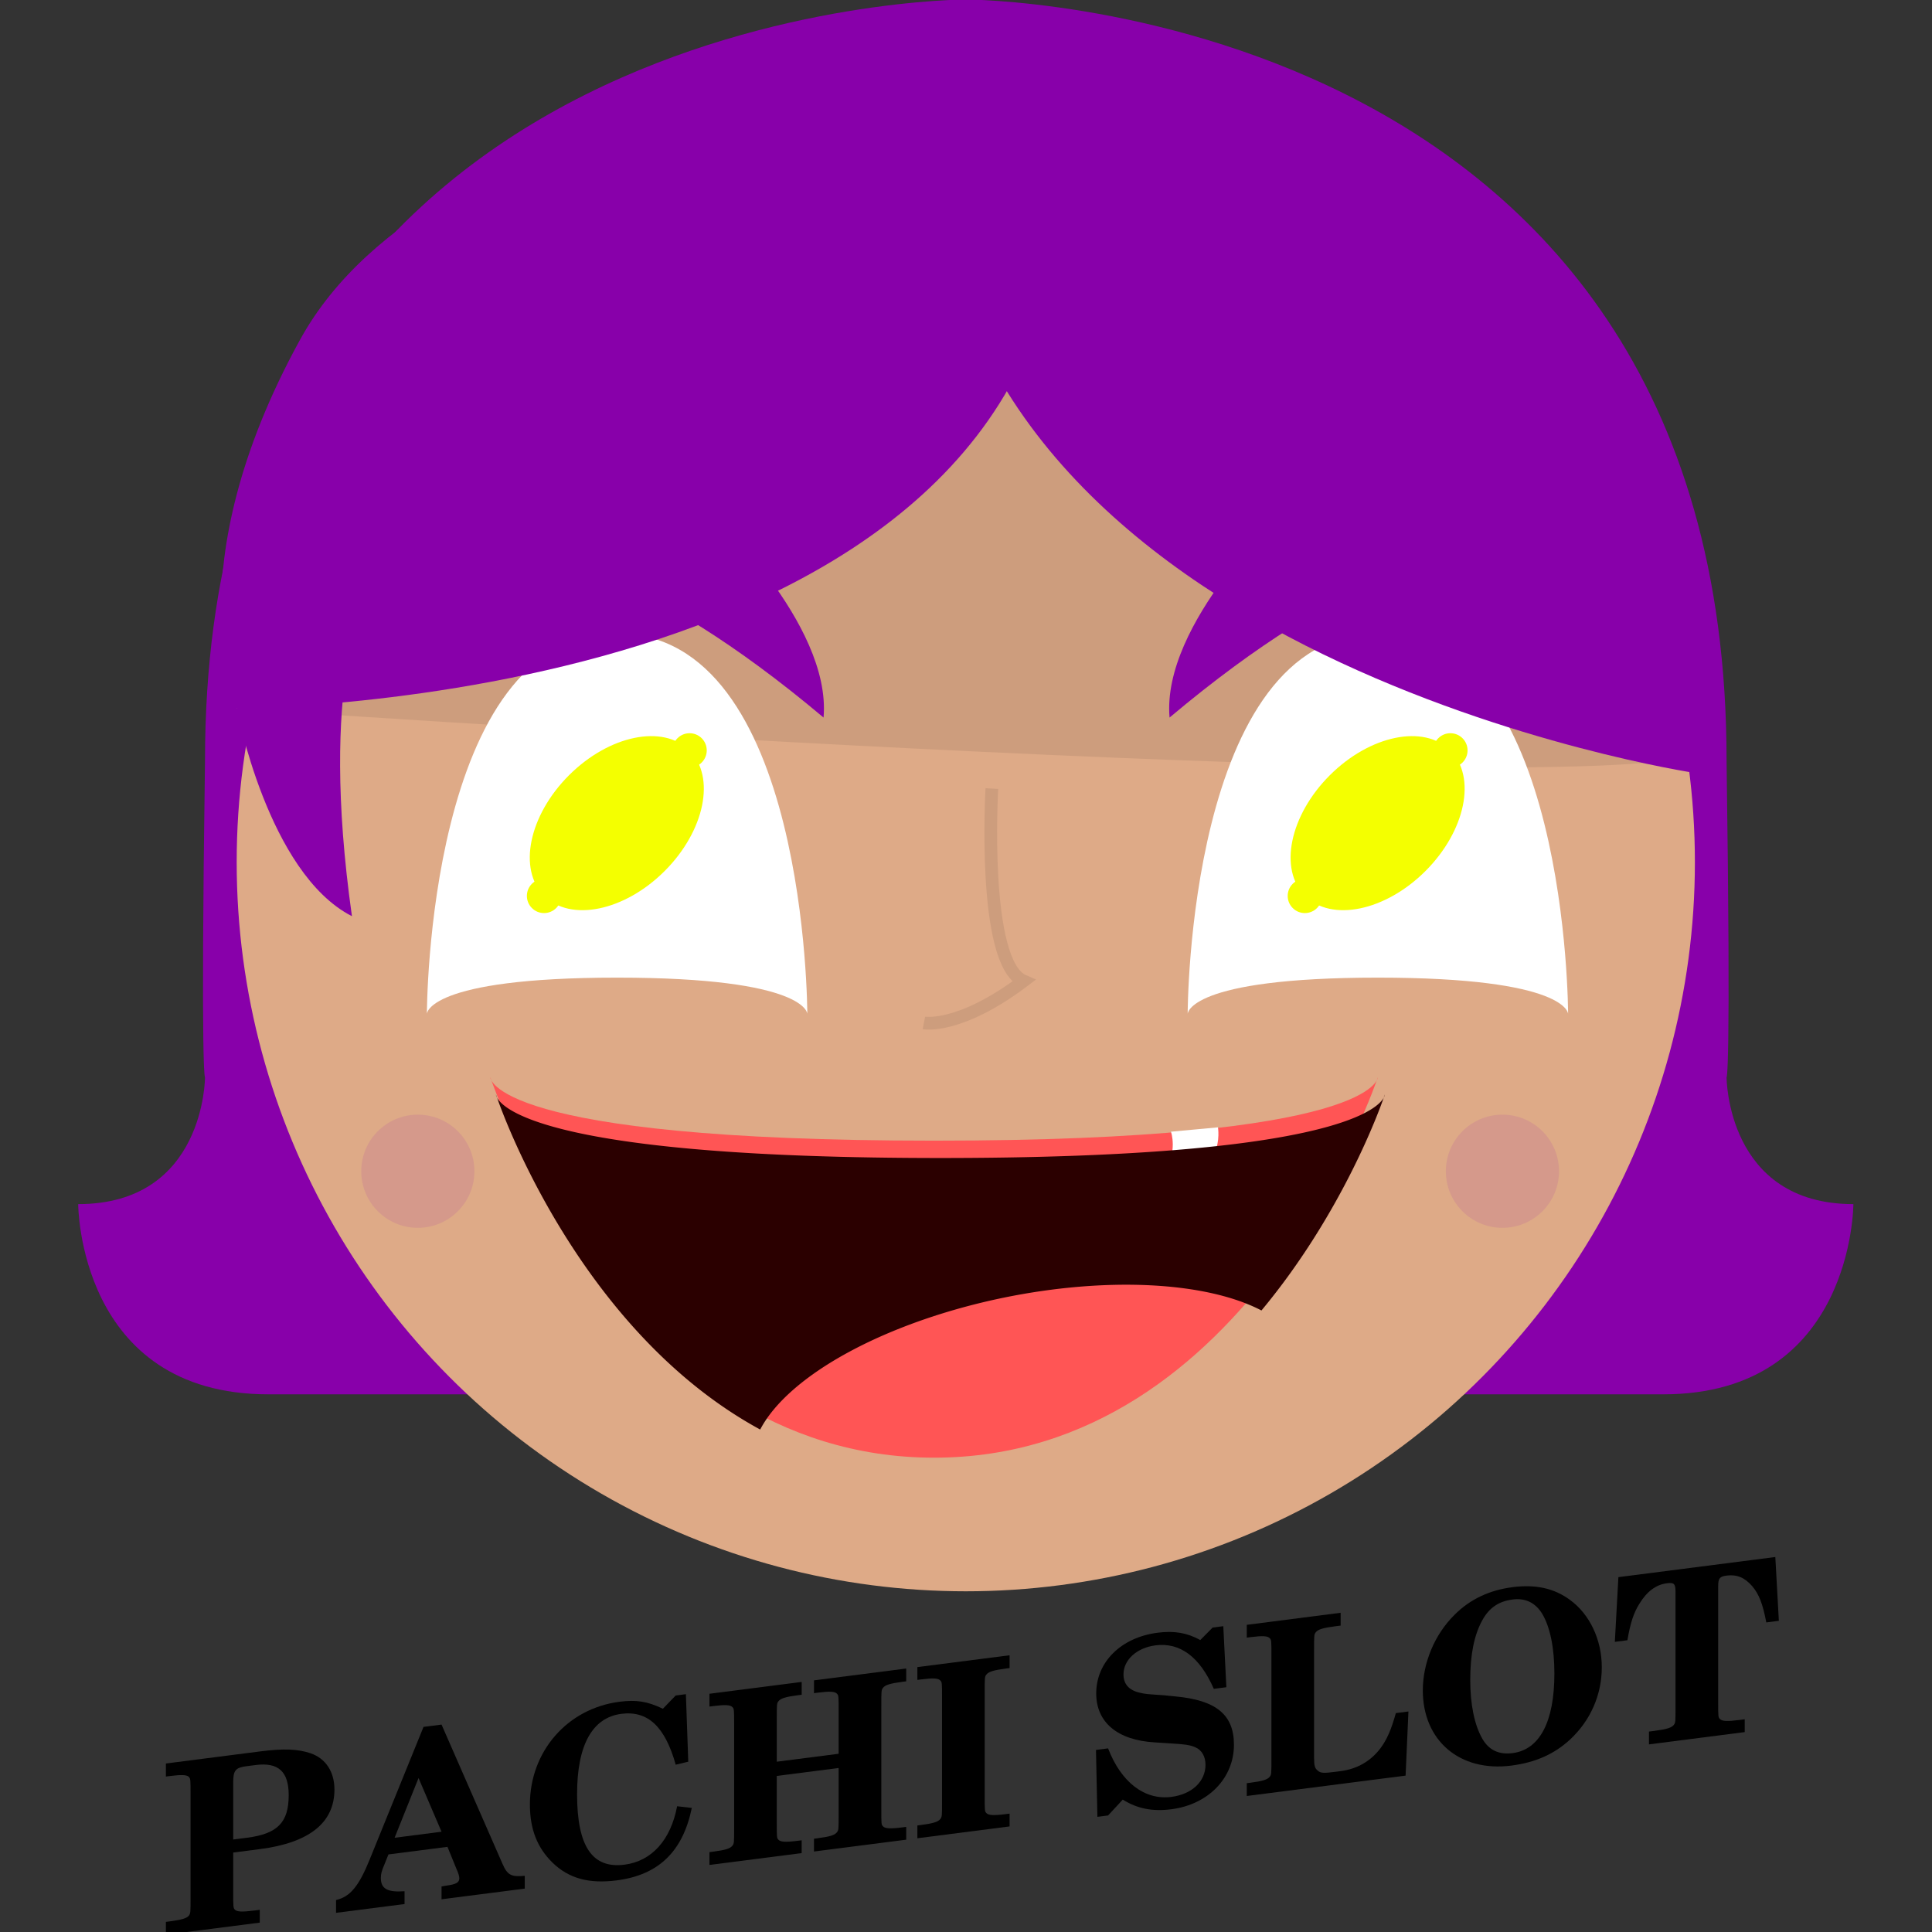 <?xml version="1.0" encoding="UTF-8" standalone="no"?>
<!-- Created with Inkscape (http://www.inkscape.org/) -->

<svg
   xmlns:dc="http://purl.org/dc/elements/1.1/"
   xmlns:cc="http://creativecommons.org/ns#"
   xmlns:rdf="http://www.w3.org/1999/02/22-rdf-syntax-ns#"
   xmlns:svg="http://www.w3.org/2000/svg"
   xmlns="http://www.w3.org/2000/svg"
   xmlns:sodipodi="http://sodipodi.sourceforge.net/DTD/sodipodi-0.dtd"
   xmlns:inkscape="http://www.inkscape.org/namespaces/inkscape"
   width="1000"
   height="1000"
   viewBox="0 0 264.583 264.583"
   version="1.1"
   id="svg8"
   inkscape:version="0.92.1 r"
   sodipodi:docname="slots 5.svg"
   inkscape:export-filename="/home/mbrickn/Projects/OO/game/images/characters/chibi ann.png"
   inkscape:export-xdpi="90"
   inkscape:export-ydpi="90">
  <rect x="0" y="0" width="264.583" height="264.583" fill="#333333" stroke="none"/>
  <defs
     id="defs2" />
  <sodipodi:namedview
     id="base"
     pagecolor="#ffffff"
     bordercolor="#666666"
     borderopacity="1.0"
     inkscape:pageopacity="0.0"
     inkscape:pageshadow="2"
     inkscape:zoom="0.35"
     inkscape:cx="-248.35608"
     inkscape:cy="657.94196"
     inkscape:document-units="mm"
     inkscape:current-layer="g4539"
     showgrid="true"
     inkscape:window-width="1920"
     inkscape:window-height="1016"
     inkscape:window-x="0"
     inkscape:window-y="27"
     inkscape:window-maximized="1"
     fit-margin-top="0"
     fit-margin-left="0"
     fit-margin-right="0"
     fit-margin-bottom="0"
     units="px">
    <inkscape:grid
       type="xygrid"
       id="grid10"
       originx="-65.484"
       originy="-50.969" />
  </sodipodi:namedview>
  <g
     inkscape:groupmode="layer"
     id="layer3"
     inkscape:label="Legs"
     transform="translate(-65.484,18.552)" />
  <g
     inkscape:groupmode="layer"
     id="layer2"
     inkscape:label="Body"
     transform="translate(-65.484,18.552)" />
  <g
     inkscape:label="Head"
     inkscape:groupmode="layer"
     id="layer1"
     transform="translate(-65.484,18.552)">
    <g
       id="g4539"
       transform="matrix(6.563,0,0,6.563,-353.578,-1368.752)">
      <path
         inkscape:connector-curvature="0"
         id="path4498"
         d="m 84.005,205.719 c 0,0 -15.875,0 -15.875,15.875 -0.094,6.662 0,6.615 0,6.615 0,0 0,2.646 -2.646,2.646 0,0 0,3.969 3.969,3.969 h 1.323 26.458 1.323 c 3.969,0 3.969,-3.969 3.969,-3.969 -2.646,0 -2.646,-2.646 -2.646,-2.646 0,0 0.095,0.047 0,-6.615 0,-15.875 -15.875,-15.875 -15.875,-15.875 z"
         style="fill:#8800aa;stroke:none;stroke-width:0.265px;stroke-linecap:butt;stroke-linejoin:miter;stroke-opacity:1" />
      <circle
         style="fill:#deaa87;stroke-width:0.265"
         r="15.214"
         cy="223.72"
         cx="84.005"
         id="path14" />
      <path
         inkscape:connector-curvature="0"
         id="path4517"
         d="m 68.792,220.511 c 0,0 27.781,1.924 30.427,0.962 -4.004,-6.859 -13.229,-11.545 -13.229,-11.545 l -7.938,0.962 -7.938,6.735 z"
         style="fill:#cd9d7d;fill-opacity:1;stroke:none;stroke-width:0.226px;stroke-linecap:butt;stroke-linejoin:miter;stroke-opacity:1" />
      <path
         sodipodi:nodetypes="cscsc"
         inkscape:connector-curvature="0"
         id="path4507"
         d="m 72.76,226.885 c 0,0 -10e-7,-0.756 3.969,-0.756 3.969,0 3.969,0.756 3.969,0.756 0,0 -6e-6,-7.938 -3.969,-7.938 -3.969,0 -3.969,7.938 -3.969,7.938 z"
         style="fill:#ffffff;fill-opacity:1;stroke:none;stroke-width:0.265px;stroke-linecap:butt;stroke-linejoin:miter;stroke-opacity:1" />
      <path
         sodipodi:nodetypes="ccscsc"
         inkscape:connector-curvature="0"
         id="path4501"
         d="m 68.792,220.511 c 0,0 16.725,1e-5 17.198,-10.583 -0.57,-0.501 -0.621,-1.399 -1.142,-1.998 -0.515,-0.593 -1.504,-0.888 -1.504,-0.888 0,0 -10.364,0.564 -13.229,5.773 -2.646,4.811 -1.323,7.697 -1.323,7.697 z"
         style="fill:#8800aa;fill-opacity:1;stroke:none;stroke-width:0.226;stroke-linecap:butt;stroke-linejoin:miter;stroke-miterlimit:4;stroke-dasharray:none;stroke-opacity:1" />
      <path
         style="fill:#ffffff;fill-opacity:1;stroke:none;stroke-width:0.265px;stroke-linecap:butt;stroke-linejoin:miter;stroke-opacity:1"
         d="m 88.635,226.885 c 0,0 -10e-7,-0.756 3.969,-0.756 3.969,0 3.969,0.756 3.969,0.756 0,0 -6e-6,-7.938 -3.969,-7.938 -3.969,0 -3.969,7.938 -3.969,7.938 z"
         id="path4533"
         inkscape:connector-curvature="0"
         sodipodi:nodetypes="cscsc" />
      <path
         style="fill:#8800aa;fill-opacity:1;stroke:none;stroke-width:0.226;stroke-linecap:butt;stroke-linejoin:miter;stroke-miterlimit:4;stroke-dasharray:none;stroke-opacity:1"
         d="m 99.219,221.858 c 0,0 -15.403,-2.309 -15.875,-12.892 1.134,-0.996 1.323,-0.962 1.323,-0.962 0,0 10.364,0.564 13.229,5.773 2.646,4.811 1.323,8.082 1.323,8.082 z"
         id="path4503"
         inkscape:connector-curvature="0"
         sodipodi:nodetypes="cccsc" />
      <path
         inkscape:connector-curvature="0"
         id="path4511"
         d="m 74.083,228.208 c 0,0 0,1.323 9.26,1.323 9.26,0 9.26,-1.323 9.26,-1.323 0,0 -2.646,7.938 -9.26,7.938 -6.615,0 -9.26,-7.938 -9.26,-7.938 z"
         style="fill:#ff5555;stroke:none;stroke-width:0.265px;stroke-linecap:butt;stroke-linejoin:miter;stroke-opacity:1" />
      <path
         sodipodi:nodetypes="cccc"
         inkscape:connector-curvature="0"
         id="path4525"
         d="m 88.286,229.344 c 0,0 0.151,0.405 -0.15,0.914 1.32,0.092 1.131,-1.005 1.131,-1.005 z"
         style="fill:#ffffff;fill-opacity:1;stroke:none;stroke-width:0.22px;stroke-linecap:butt;stroke-linejoin:miter;stroke-opacity:1" />
      <path
         inkscape:connector-curvature="0"
         id="path4542"
         transform="scale(0.265)"
         d="m 280,862.52 c 0,0 0.008,0.097 0.094,0.254 C 280.082,862.738 280,862.52 280,862.52 Z m 0.094,0.254 c 0.376,1.092 6.505,18.399 20.717,26.127 a 9.407,22.16 78.459 0 1 19.23,-10.395 9.407,22.16 78.459 0 1 20.24,1.02 c 6.438,-7.739 9.367,-16.003 9.625,-16.752 -0.551,1.009 -4.627,4.746 -34.906,4.746 -30.279,0 -34.355,-3.737 -34.906,-4.746 z m 69.812,0 c 0.086,-0.157 0.094,-0.254 0.094,-0.254 0,0 -0.082,0.218 -0.094,0.254 z"
         style="fill:#2b0000;stroke:none;stroke-width:1px;stroke-linecap:butt;stroke-linejoin:miter;stroke-opacity:1" />
      <path
         inkscape:connector-curvature="0"
         id="path4495"
         d="m 68.792,220.511 c 0,0 0.645,3.437 2.404,4.336 -0.697,-4.93 0.302,-6.675 0.302,-6.675 z"
         style="fill:#8800aa;fill-opacity:1;stroke:none;stroke-width:0.265px;stroke-linecap:butt;stroke-linejoin:miter;stroke-opacity:1" />
      <path
         style="fill:#8800aa;fill-opacity:1;stroke:none;stroke-width:0.265px;stroke-linecap:butt;stroke-linejoin:miter;stroke-opacity:1"
         d="m 78.637,216.364 c 0,0 2.571,2.37 2.4,4.338 -3.81,-3.206 -5.818,-3.285 -5.818,-3.285 z"
         id="path4497"
         inkscape:connector-curvature="0" />
      <path
         inkscape:connector-curvature="0"
         id="path4499"
         d="m 90.657,216.364 c 0,0 -2.571,2.37 -2.4,4.338 3.81,-3.206 5.818,-3.285 5.818,-3.285 z"
         style="fill:#8800aa;fill-opacity:1;stroke:none;stroke-width:0.265px;stroke-linecap:butt;stroke-linejoin:miter;stroke-opacity:1" />
      <path
         inkscape:connector-curvature="0"
         id="path4509"
         d="m 84.549,222.184 c 0,0 -0.213,3.638 0.661,4.016 -1.347,1.016 -2.079,0.874 -2.079,0.874"
         style="fill:none;stroke:#cd9d7d;stroke-width:0.265px;stroke-linecap:butt;stroke-linejoin:miter;stroke-opacity:1" />
      <circle
         r="1.181"
         cy="230.169"
         cx="95.203"
         id="path4512"
         style="fill:#8800aa;fill-opacity:0.1;stroke:none;stroke-width:0.265;stroke-miterlimit:4;stroke-dasharray:none;stroke-opacity:1" />
      <circle
         style="fill:#8800aa;fill-opacity:0.1;stroke:none;stroke-width:0.265;stroke-miterlimit:4;stroke-dasharray:none;stroke-opacity:1"
         id="circle4514"
         cx="72.571"
         cy="230.169"
         r="1.181" />
      <path
         sodipodi:nodetypes="cscscsc"
         inkscape:connector-curvature="0"
         id="path4538"
         d="m 82.479,231.032 c 0,0 0.756,1.208 1.016,1.161 0.26,-0.047 0.546,-1.443 0.546,-1.443 0,0 -0.17,-0.583 -0.431,-0.536 -0.26,0.047 -0.35,0.677 -0.35,0.677 0,0 -0.359,-0.532 -0.619,-0.485 -0.26,0.047 -0.162,0.626 -0.162,0.626 z"
         style="fill:#2b0000;fill-opacity:1;stroke:none;stroke-width:0.265px;stroke-linecap:butt;stroke-linejoin:miter;stroke-opacity:1" />
      <g
         id="flowRoot4502"
         style="font-style:normal;font-weight:normal;font-size:40px;line-height:1.25;font-family:sans-serif;letter-spacing:0px;word-spacing:0px;fill:#000000;fill-opacity:1;stroke:none"
         transform="matrix(0.265,-0.034,0,0.265,65.484,204.218)"
         aria-label="PACHI SLOT">
        <path
           inkscape:connector-curvature="0"
           id="path4506"
           style="font-style:normal;font-variant:normal;font-weight:bold;font-stretch:normal;font-size:18.667px;font-family:'Century Schoolbook L';-inkscape-font-specification:'Century Schoolbook L Bold';text-align:center;text-anchor:middle"
           d="m 12.206,153.141 h 2.091 c 3.901,0 5.88,-1.325 5.88,-3.939 0,-1.4 -0.691,-2.539 -1.885,-3.099 -1.008,-0.467 -2.109,-0.653 -3.976,-0.653 H 6.905 v 1.027 h 0.28 c 0.971,0 1.363,0.075 1.531,0.261 0.131,0.168 0.131,0.224 0.131,1.419 v 8.083 c 0,1.195 0,1.251 -0.131,1.419 -0.168,0.187 -0.56,0.261 -1.531,0.261 h -0.28 v 1.008 h 7.392 v -1.008 h -0.411 c -0.989,0 -1.381,-0.075 -1.549,-0.261 -0.131,-0.168 -0.131,-0.224 -0.131,-1.419 z m 0,-1.027 v -4.517 c 0,-0.915 0.187,-1.12 1.027,-1.12 H 13.98 c 1.773,0 2.595,0.84 2.595,2.707 0,2.147 -0.877,2.931 -3.285,2.931 z" />
        <path
           inkscape:connector-curvature="0"
           id="path4508"
           style="font-style:normal;font-variant:normal;font-weight:bold;font-stretch:normal;font-size:18.667px;font-family:'Century Schoolbook L';-inkscape-font-specification:'Century Schoolbook L Bold';text-align:center;text-anchor:middle"
           d="m 27.191,145.17 -4.237,9.893 c -0.859,2.016 -1.549,2.744 -2.651,2.856 v 1.008 h 5.395 v -1.008 c -1.344,-0.075 -1.867,-0.429 -1.867,-1.288 0,-0.317 0.056,-0.523 0.299,-1.064 l 0.299,-0.709 h 4.648 l 0.709,1.829 c 0.149,0.336 0.224,0.616 0.224,0.765 0,0.336 -0.243,0.448 -1.083,0.448 l -0.317,0.019 v 1.008 h 6.552 v -1.008 c -1.064,-0.037 -1.363,-0.224 -1.755,-1.176 L 28.61,145.17 Z m -0.392,3.976 1.811,4.461 h -3.696 z" />
        <path
           inkscape:connector-curvature="0"
           id="path4510"
           style="font-style:normal;font-variant:normal;font-weight:bold;font-stretch:normal;font-size:18.667px;font-family:'Century Schoolbook L';-inkscape-font-specification:'Century Schoolbook L Bold';text-align:center;text-anchor:middle"
           d="m 47.851,145.245 h -0.803 l -1.008,0.915 c -1.232,-0.747 -2.091,-0.989 -3.416,-0.989 -4.107,0 -7.056,3.005 -7.056,7.187 0,1.941 0.579,3.472 1.773,4.797 1.288,1.419 2.875,2.053 5.059,2.053 3.304,0 5.208,-1.605 5.917,-4.947 l -1.157,-0.28 c -0.504,2.595 -1.997,4.069 -4.144,4.069 -2.539,0 -3.733,-1.923 -3.733,-6.029 0,-3.864 1.195,-5.88 3.491,-5.88 2.072,0 3.435,1.437 4.275,4.555 l 0.989,-0.112 z" />
        <path
           inkscape:connector-curvature="0"
           id="path4513"
           style="font-style:normal;font-variant:normal;font-weight:bold;font-stretch:normal;font-size:18.667px;font-family:'Century Schoolbook L';-inkscape-font-specification:'Century Schoolbook L Bold';text-align:center;text-anchor:middle"
           d="m 59.879,152.6 v 3.64 c 0,1.176 0,1.251 -0.131,1.4 -0.168,0.205 -0.56,0.28 -1.531,0.28 h -0.28 v 1.008 H 65.199 v -1.008 h -0.28 c -0.971,0 -1.381,-0.075 -1.549,-0.28 -0.131,-0.149 -0.131,-0.205 -0.131,-1.4 v -8.083 c 0,-1.195 0,-1.269 0.131,-1.419 0.168,-0.205 0.579,-0.28 1.549,-0.28 h 0.28 v -1.008 h -7.261 v 1.008 h 0.28 c 0.971,0 1.363,0.075 1.531,0.28 0.131,0.149 0.131,0.243 0.131,1.419 v 3.323 h -4.872 v -3.323 c 0,-1.195 0,-1.269 0.131,-1.419 0.168,-0.205 0.579,-0.28 1.549,-0.28 h 0.28 v -1.008 h -7.261 v 1.008 h 0.28 c 0.971,0 1.363,0.075 1.531,0.28 0.131,0.149 0.131,0.224 0.131,1.419 v 8.083 c 0,1.176 0,1.251 -0.131,1.4 -0.168,0.205 -0.56,0.28 -1.531,0.28 h -0.28 v 1.008 H 56.967 v -1.008 h -0.28 c -0.971,0 -1.381,-0.075 -1.549,-0.28 -0.131,-0.149 -0.131,-0.205 -0.131,-1.4 v -3.64 z" />
        <path
           inkscape:connector-curvature="0"
           id="path4515"
           style="font-style:normal;font-variant:normal;font-weight:bold;font-stretch:normal;font-size:18.667px;font-family:'Century Schoolbook L';-inkscape-font-specification:'Century Schoolbook L Bold';text-align:center;text-anchor:middle"
           d="m 68.02,156.24 c 0,1.176 0,1.251 -0.131,1.4 -0.168,0.205 -0.56,0.28 -1.531,0.28 h -0.28 v 1.008 h 7.261 v -1.008 h -0.28 c -0.971,0 -1.381,-0.075 -1.549,-0.28 -0.131,-0.149 -0.131,-0.205 -0.131,-1.4 v -8.101 c 0,-1.195 0,-1.251 0.131,-1.4 0.168,-0.205 0.579,-0.28 1.549,-0.28 h 0.28 v -1.008 h -7.261 v 1.008 h 0.28 c 0.971,0 1.363,0.075 1.531,0.28 0.131,0.149 0.131,0.224 0.131,1.4 z" />
        <path
           inkscape:connector-curvature="0"
           id="path4518"
           style="font-style:normal;font-variant:normal;font-weight:bold;font-stretch:normal;font-size:18.667px;font-family:'Century Schoolbook L';-inkscape-font-specification:'Century Schoolbook L Bold';text-align:center;text-anchor:middle"
           d="m 90.167,145.32 h -0.84 l -0.971,0.859 c -1.045,-0.709 -2.053,-1.008 -3.36,-1.008 -2.875,0 -4.835,1.68 -4.835,4.163 0,2.277 1.68,3.901 4.611,4.443 l 1.157,0.224 c 1.195,0.224 1.568,0.317 2.016,0.56 0.523,0.28 0.821,0.84 0.821,1.493 0,1.307 -1.064,2.184 -2.688,2.184 -2.109,0 -3.957,-1.661 -4.984,-4.461 h -0.952 l 0.112,5.283 h 0.84 l 1.157,-1.101 c 1.139,0.859 2.333,1.251 3.827,1.251 2.912,0 4.928,-1.829 4.928,-4.443 0,-2.371 -1.4,-3.696 -4.629,-4.405 l -0.896,-0.205 c -1.437,-0.28 -1.437,-0.28 -1.904,-0.448 -0.84,-0.299 -1.269,-0.84 -1.269,-1.605 0,-1.139 1.045,-1.96 2.52,-1.96 1.941,0 3.491,1.363 4.592,4.013 h 0.989 z" />
        <path
           inkscape:connector-curvature="0"
           id="path4520"
           style="font-style:normal;font-variant:normal;font-weight:bold;font-stretch:normal;font-size:18.667px;font-family:'Century Schoolbook L';-inkscape-font-specification:'Century Schoolbook L Bold';text-align:center;text-anchor:middle"
           d="m 103.756,153.906 c -0.373,1.288 -0.709,1.997 -1.213,2.613 -0.765,0.915 -1.829,1.4 -3.155,1.4 h -0.392 c -0.915,0 -1.157,-0.037 -1.381,-0.261 -0.243,-0.224 -0.299,-0.429 -0.299,-1.045 v -8.475 c 0,-1.176 0,-1.251 0.131,-1.4 0.168,-0.205 0.56,-0.28 1.549,-0.28 h 0.411 v -1.008 h -7.392 v 1.008 h 0.28 c 0.971,0 1.363,0.075 1.531,0.28 0.131,0.149 0.131,0.224 0.131,1.4 v 8.083 c 0,1.195 0,1.269 -0.131,1.419 -0.168,0.205 -0.56,0.28 -1.531,0.28 h -0.28 v 1.008 h 12.507 l 0.224,-5.021 z" />
        <path
           inkscape:connector-curvature="0"
           id="path4522"
           style="font-style:normal;font-variant:normal;font-weight:bold;font-stretch:normal;font-size:18.667px;font-family:'Century Schoolbook L';-inkscape-font-specification:'Century Schoolbook L Bold';text-align:center;text-anchor:middle"
           d="m 112.934,145.17 c -1.811,0 -3.341,0.523 -4.555,1.587 -1.568,1.344 -2.501,3.453 -2.501,5.637 0,3.957 2.912,6.813 6.963,6.813 1.904,0 3.379,-0.467 4.629,-1.456 1.605,-1.288 2.501,-3.192 2.501,-5.376 0,-2.165 -0.952,-4.293 -2.501,-5.619 -1.251,-1.083 -2.707,-1.587 -4.536,-1.587 z m 0.019,0.971 c 1.008,0 1.792,0.485 2.333,1.437 0.616,1.12 0.952,2.8 0.952,4.816 0,3.789 -1.157,5.843 -3.285,5.843 -1.083,0 -1.867,-0.467 -2.389,-1.437 -0.616,-1.157 -0.952,-2.8 -0.952,-4.76 0,-2.016 0.317,-3.509 0.952,-4.573 0.541,-0.915 1.288,-1.325 2.389,-1.325 z" />
        <path
           inkscape:connector-curvature="0"
           id="path4524"
           style="font-style:normal;font-variant:normal;font-weight:bold;font-stretch:normal;font-size:18.667px;font-family:'Century Schoolbook L';-inkscape-font-specification:'Century Schoolbook L Bold';text-align:center;text-anchor:middle"
           d="m 133.635,145.45 h -12.357 l -0.28,5.059 h 0.989 c 0.243,-1.381 0.504,-2.109 0.952,-2.763 0.597,-0.896 1.307,-1.325 2.165,-1.325 0.56,0 0.672,0.131 0.672,0.765 v 9.053 c 0,1.176 0,1.251 -0.131,1.4 -0.168,0.205 -0.56,0.28 -1.549,0.28 h -0.411 v 1.008 h 7.541 v -1.008 h -0.411 c -0.989,0 -1.381,-0.075 -1.549,-0.28 -0.131,-0.149 -0.131,-0.224 -0.131,-1.4 v -9.053 c 0,-0.635 0.112,-0.765 0.672,-0.765 0.803,0 1.419,0.336 2.016,1.101 0.523,0.691 0.821,1.475 1.101,2.987 h 0.989 z" />
      </g>
    </g>
    <g
       id="g4526"
       transform="matrix(1.256,1.256,-1.256,1.256,50.698,-353.53)">
      <ellipse
         ry="7.924"
         rx="5.218"
         cy="97.237"
         cx="259.218"
         id="path4516"
         style="fill:#f4ff00;fill-opacity:1;stroke:none;stroke-width:5.92;stroke-linecap:round;stroke-linejoin:round;stroke-miterlimit:4;stroke-dasharray:none;stroke-dashoffset:0;stroke-opacity:1;paint-order:stroke fill markers" />
      <circle
         r="1.323"
         cy="89.302"
         cx="259.218"
         id="path4519"
         style="fill:#f4ff00;fill-opacity:1;stroke:none;stroke-width:3.654;stroke-linecap:round;stroke-linejoin:round;stroke-miterlimit:4;stroke-dasharray:none;stroke-dashoffset:0;stroke-opacity:1;paint-order:stroke fill markers" />
      <circle
         style="fill:#f4ff00;fill-opacity:1;stroke:none;stroke-width:3.654;stroke-linecap:round;stroke-linejoin:round;stroke-miterlimit:4;stroke-dasharray:none;stroke-dashoffset:0;stroke-opacity:1;paint-order:stroke fill markers"
         id="circle4521"
         cx="259.218"
         cy="105.171"
         r="1.323" />
    </g>
    <g
       transform="matrix(1.256,1.256,-1.256,1.256,-53.494,-353.53)"
       id="g4534">
      <ellipse
         style="fill:#f4ff00;fill-opacity:1;stroke:none;stroke-width:5.92;stroke-linecap:round;stroke-linejoin:round;stroke-miterlimit:4;stroke-dasharray:none;stroke-dashoffset:0;stroke-opacity:1;paint-order:stroke fill markers"
         id="ellipse4528"
         cx="259.218"
         cy="97.237"
         rx="5.218"
         ry="7.924" />
      <circle
         style="fill:#f4ff00;fill-opacity:1;stroke:none;stroke-width:3.654;stroke-linecap:round;stroke-linejoin:round;stroke-miterlimit:4;stroke-dasharray:none;stroke-dashoffset:0;stroke-opacity:1;paint-order:stroke fill markers"
         id="circle4530"
         cx="259.218"
         cy="89.302"
         r="1.323" />
      <circle
         r="1.323"
         cy="105.171"
         cx="259.218"
         id="circle4532"
         style="fill:#f4ff00;fill-opacity:1;stroke:none;stroke-width:3.654;stroke-linecap:round;stroke-linejoin:round;stroke-miterlimit:4;stroke-dasharray:none;stroke-dashoffset:0;stroke-opacity:1;paint-order:stroke fill markers" />
    </g>
  </g>
</svg>
